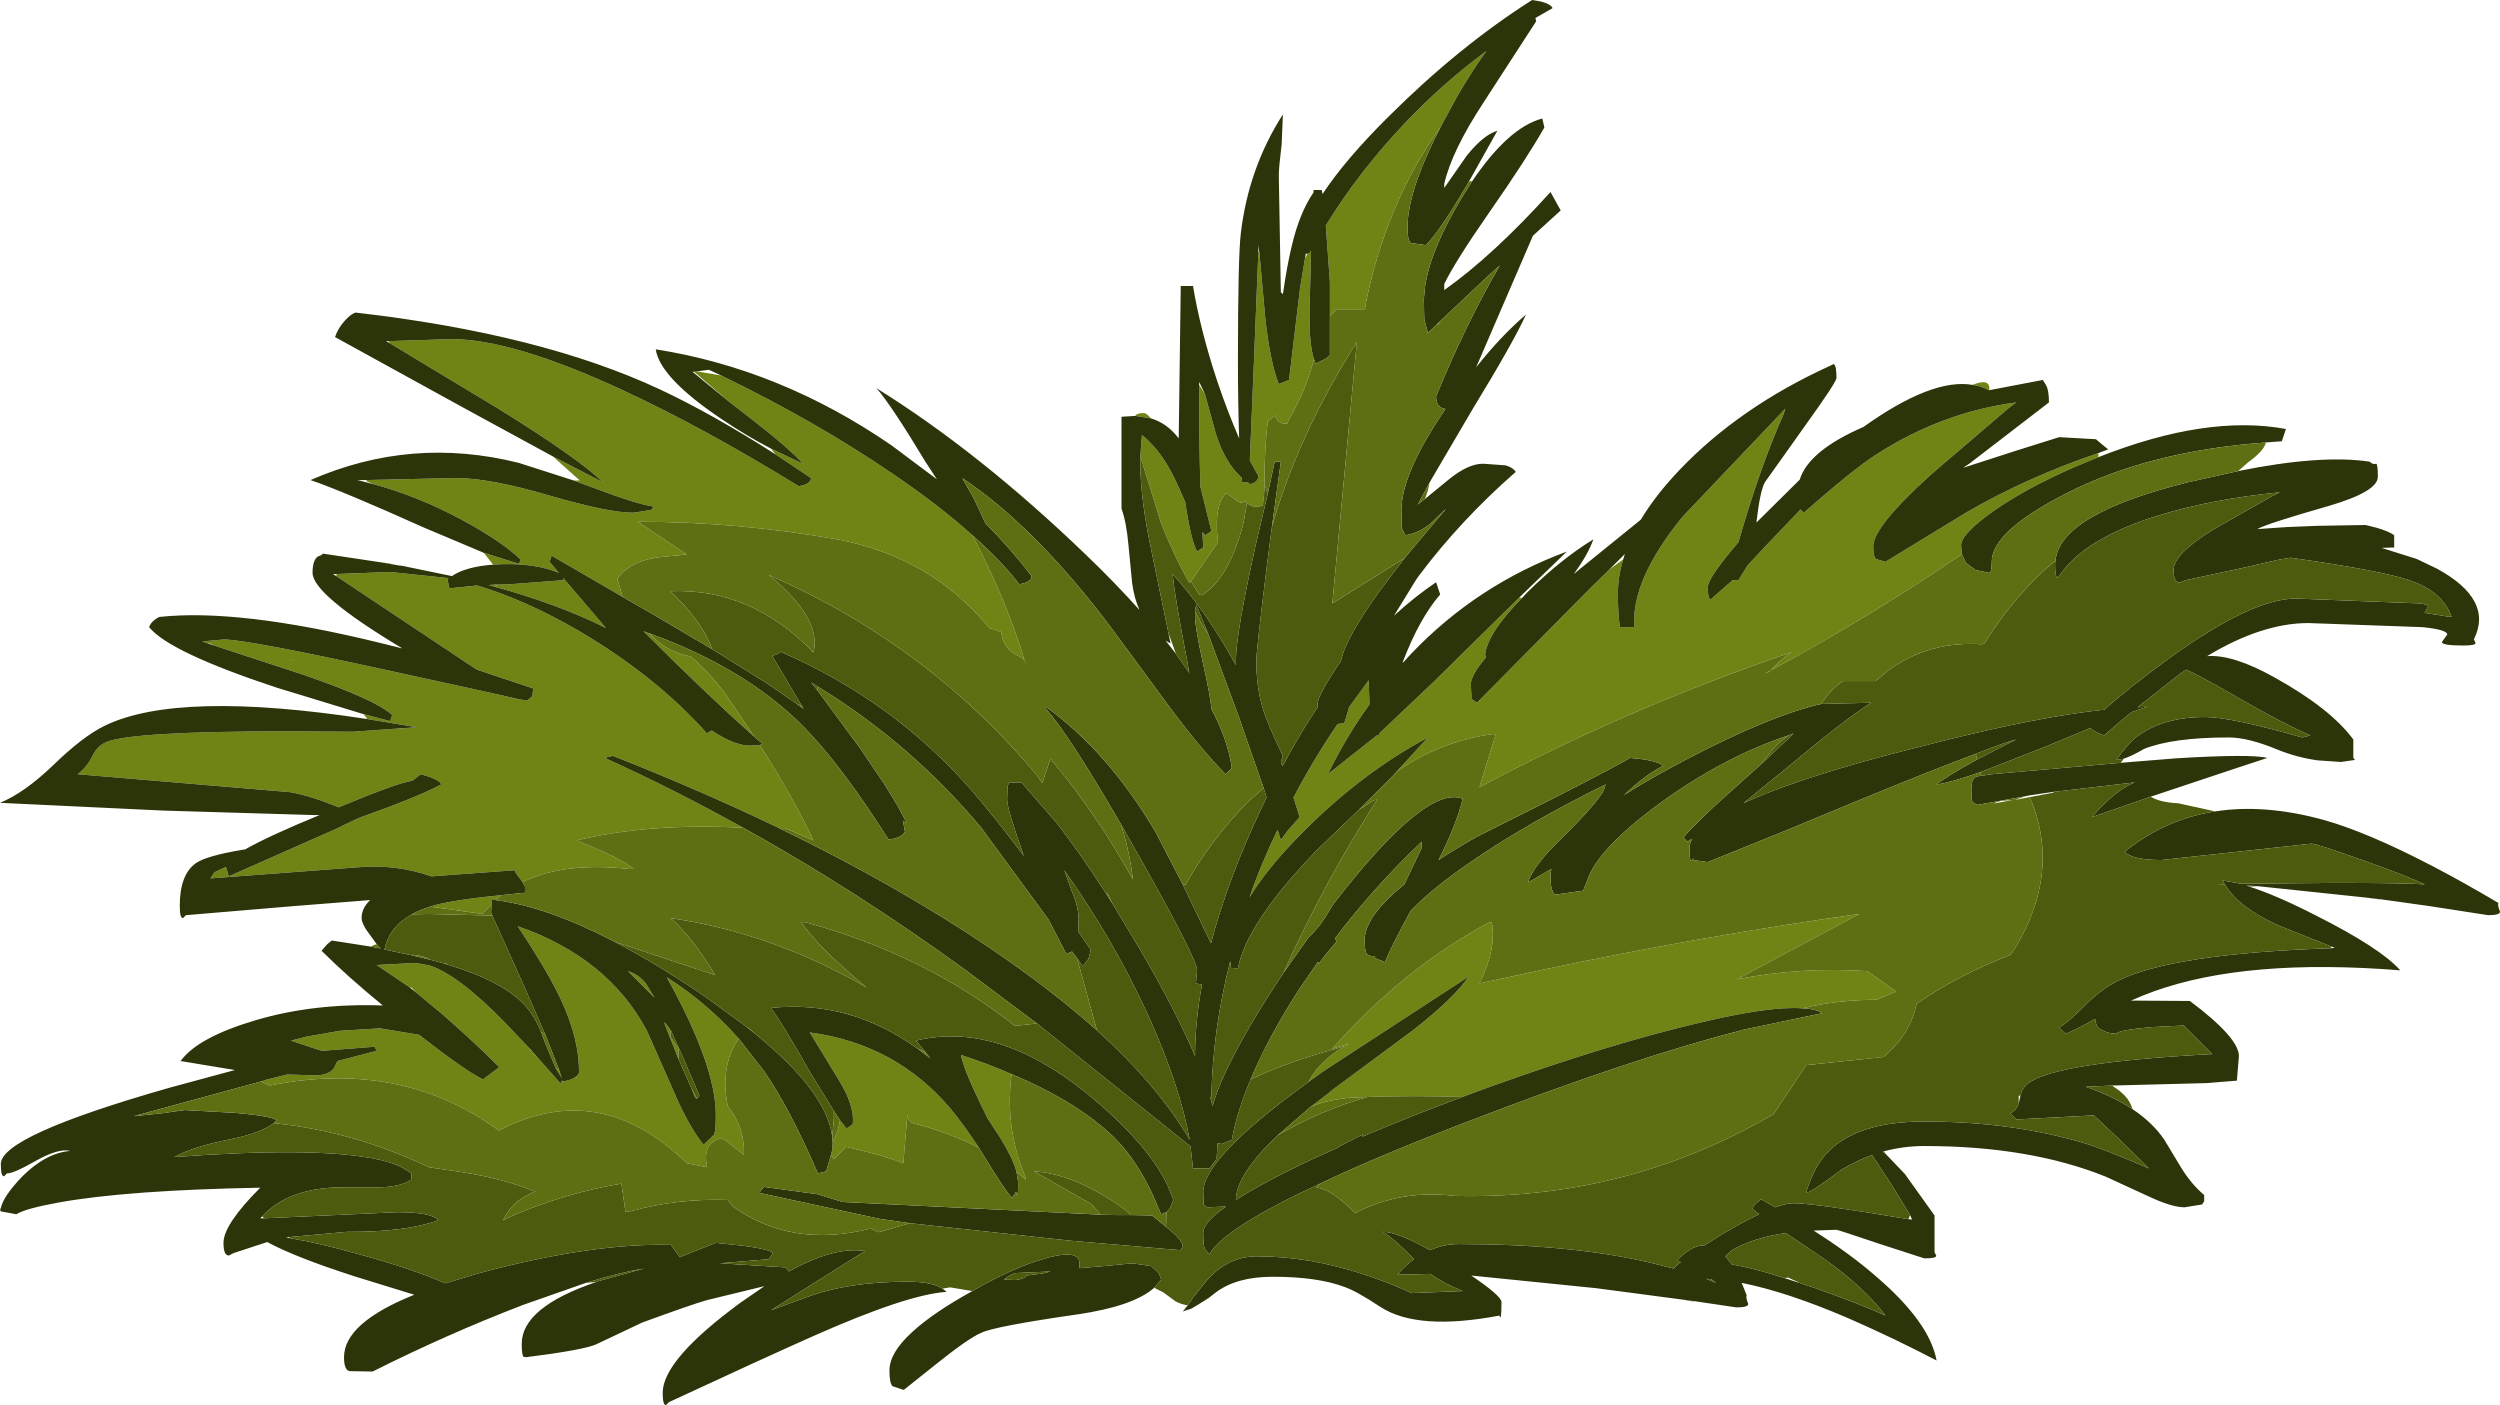 <?xml version="1.0" encoding="UTF-8" standalone="no"?>
<svg xmlns:ffdec="https://www.free-decompiler.com/flash" xmlns:xlink="http://www.w3.org/1999/xlink" ffdec:objectType="frame" height="171.95px" width="305.95px" xmlns="http://www.w3.org/2000/svg">
  <g transform="matrix(1.0, 0.0, 0.0, 1.0, 0.0, 0.0)">
    <use ffdec:characterId="143" height="171.95" transform="matrix(1.0, 0.0, 0.0, 1.0, 0.0, 0.0)" width="305.95" xlink:href="#shape0"/>
  </g>
  <defs>
    <g id="shape0" transform="matrix(1.0, 0.0, 0.0, 1.0, 0.0, 0.0)">
      <path d="M243.45 47.75 L243.4 47.75 Q242.45 47.25 241.4 47.1 243.6 46.2 243.45 47.75 M186.25 73.2 Q182.1 77.4 181.75 80.1 L181.85 80.45 Q180.0 82.65 180.0 83.75 L180.1 85.55 180.75 86.0 194.75 71.85 196.95 69.7 198.65 68.45 Q198.0 70.55 198.0 72.6 198.0 75.25 198.25 76.75 L200.0 76.75 Q199.6 70.95 205.95 63.2 L218.5 50.0 218.25 50.75 Q215.4 57.15 212.75 66.35 209.0 70.75 209.0 71.85 209.0 73.4 209.4 73.35 L209.75 73.0 212.05 71.0 212.75 71.0 213.9 69.15 216.1 66.8 220.35 62.35 220.75 62.75 Q226.65 57.55 229.5 55.7 237.6 50.45 246.75 49.25 L245.75 50.0 236.4 58.0 Q229.25 64.45 229.25 66.85 229.25 68.35 229.7 68.45 L230.75 68.75 240.75 62.65 Q248.1 58.4 256.8 55.45 L256.8 55.95 253.9 57.15 Q248.05 59.7 243.95 62.55 240.0 65.35 240.0 66.75 L240.1 67.85 240.05 67.85 Q228.75 75.55 216.7 82.05 218.25 80.4 219.3 79.8 198.95 86.75 181.05 96.35 L183.05 89.85 182.55 89.85 Q176.1 90.8 171.05 94.35 L170.45 94.95 174.75 90.25 Q166.25 94.8 158.8 102.5 154.95 106.45 152.9 109.85 L153.45 108.3 Q154.75 104.85 156.35 101.55 L156.75 102.8 157.55 101.7 159.05 100.0 158.3 97.6 Q160.7 93.0 163.7 88.6 L164.5 88.5 164.75 87.75 165.1 86.55 167.5 83.25 167.6 86.2 Q164.75 90.15 162.5 94.75 L168.5 90.0 168.75 90.0 168.85 89.7 175.5 83.4 185.95 73.1 186.25 73.2 M44.95 88.0 L44.5 87.4 47.75 88.25 48.0 87.5 Q46.0 85.65 37.35 82.65 L25.75 78.85 26.1 78.85 25.35 78.7 24.75 78.5 27.5 78.25 Q30.8 78.4 46.6 81.85 L59.65 84.7 63.4 85.55 64.5 85.75 65.15 85.2 65.25 84.25 58.35 81.95 41.15 70.5 41.2 70.25 47.75 70.0 54.9 70.75 54.75 70.85 55.0 72.0 58.4 71.65 Q64.35 73.45 70.75 77.15 80.35 82.8 86.5 89.75 L87.1 89.4 Q89.9 91.25 91.75 91.25 L93.0 91.2 Q97.0 97.45 99.55 102.85 L96.05 101.35 95.35 101.35 Q85.8 96.75 75.0 92.5 L74.0 92.75 Q82.5 96.6 90.95 101.3 79.45 100.7 70.55 102.85 76.2 105.1 77.55 106.35 L77.05 106.35 Q69.05 105.45 63.95 107.95 L63.55 107.4 Q63.0 106.75 63.0 106.5 L52.8 107.25 Q48.4 105.7 43.65 106.15 L25.75 107.5 26.25 106.75 Q26.85 106.45 27.65 106.1 L28.0 107.25 41.1 101.45 43.8 100.15 Q51.35 97.45 54.0 96.0 53.85 95.55 52.65 95.1 L51.5 94.75 50.45 95.55 Q48.65 95.8 41.45 98.8 38.05 97.4 35.55 96.95 L9.5 94.75 Q10.65 93.9 11.35 92.45 11.95 91.25 13.05 90.8 16.3 89.5 35.25 89.5 L43.15 89.55 51.0 89.0 44.95 88.0 M46.5 68.8 L47.65 68.95 48.5 69.15 46.5 68.8 M60.35 69.1 L59.2 67.65 63.5 69.0 63.75 68.5 Q61.4 66.25 56.5 63.6 51.1 60.7 45.7 59.25 L44.85 58.9 44.85 58.75 55.75 58.5 Q59.95 58.5 67.25 60.65 74.5 62.75 77.5 62.75 L79.7 62.4 80.0 62.0 Q77.95 61.7 72.9 59.8 L70.2 58.8 70.95 58.8 67.65 55.85 73.75 59.0 Q70.9 56.15 60.8 49.9 L47.7 42.0 47.55 41.75 55.25 41.5 Q62.7 41.5 76.1 47.7 86.05 52.3 97.75 59.5 99.25 59.25 99.25 58.5 L94.9 55.6 94.35 54.9 98.25 56.75 Q96.75 55.0 92.05 51.35 L89.15 49.1 84.95 45.5 85.3 45.45 88.25 45.95 Q99.9 51.6 109.2 57.95 114.95 61.85 119.0 65.5 123.15 73.4 125.4 80.85 L125.45 80.95 125.55 81.35 125.4 80.85 125.0 80.45 Q122.7 79.5 122.55 77.35 L121.05 76.85 Q114.1 68.3 102.7 66.05 90.4 63.85 78.05 63.85 L84.05 67.85 80.6 68.2 Q77.1 68.65 75.55 70.85 L76.2 73.05 67.5 68.0 67.25 68.75 68.4 70.1 Q65.45 68.9 61.25 69.05 L60.35 69.1 M138.95 50.9 L139.0 50.8 Q139.25 50.55 140.0 50.55 140.3 50.55 140.85 51.2 L138.95 50.9 M160.15 132.4 Q161.15 130.3 163.8 128.5 L164.55 128.0 165.15 127.7 163.05 128.35 Q171.6 118.65 182.1 112.95 L182.55 112.85 Q183.2 116.0 181.05 120.35 L188.95 118.65 Q208.05 114.6 227.55 111.85 L212.55 119.85 Q220.4 118.3 228.55 118.85 L232.05 121.35 229.65 122.35 Q224.9 122.35 220.55 123.4 216.65 123.1 208.05 125.15 196.95 127.75 182.35 133.0 L178.95 134.25 Q173.2 134.05 167.35 134.25 L165.05 134.35 Q162.3 134.65 160.4 135.45 L162.5 133.85 163.1 133.35 172.9 126.1 Q178.0 122.1 179.75 119.5 L161.95 131.1 160.15 132.4 M112.25 128.3 L113.25 128.75 113.9 129.55 112.25 128.3 M162.75 38.75 L162.75 34.5 162.25 27.6 Q166.2 21.15 171.85 15.15 176.6 10.15 181.9 6.25 180.25 8.5 178.3 11.85 L176.35 15.45 Q169.6 24.85 167.1 37.35 L167.05 37.85 163.55 37.85 162.75 38.75 M139.55 55.85 L139.75 53.25 Q142.35 55.25 144.3 59.75 L145.05 61.45 Q145.75 66.15 146.5 67.5 L147.25 67.0 147.15 65.1 147.5 65.5 148.25 65.0 146.9 59.55 Q146.75 54.3 146.75 47.1 L147.45 48.2 148.85 53.25 Q149.95 56.65 151.95 58.45 L152.0 59.0 152.65 59.0 153.0 59.25 Q154.0 59.0 154.0 58.25 L152.95 56.35 153.45 44.4 154.0 30.7 154.15 31.2 154.85 39.0 Q155.45 44.35 156.5 47.0 L157.75 46.5 159.1 35.25 159.7 31.65 160.0 31.05 160.25 31.0 160.45 30.65 160.25 38.5 Q160.25 42.3 160.8 43.95 159.8 47.85 157.7 51.4 L157.55 51.85 Q156.3 51.95 156.05 50.8 L156.05 50.85 155.15 51.55 Q154.75 54.7 154.75 59.25 L154.75 59.85 154.55 61.85 Q153.45 62.3 152.6 61.55 L152.35 61.3 Q151.9 61.85 150.95 60.95 L150.05 60.35 Q148.6 61.8 149.0 65.85 L149.05 66.35 145.75 71.15 145.55 71.35 Q143.5 67.7 142.05 63.9 L139.55 55.85 M216.7 82.05 L216.45 82.25 216.05 82.35 216.7 82.05 M79.45 77.5 L80.2 78.2 Q81.85 79.8 84.55 80.35 87.25 82.65 89.3 85.7 L92.3 90.15 Q86.55 85.05 78.75 77.25 L79.45 77.5 M35.9 80.9 L35.95 80.9 34.8 80.6 35.9 80.9 M60.8 71.55 L62.4 71.5 69.0 71.0 68.9 70.7 74.15 76.85 Q68.05 73.8 59.8 71.6 L60.45 71.55 60.8 71.65 60.8 71.55 M61.35 109.55 L60.65 110.15 60.35 110.1 60.25 109.95 60.15 110.65 59.05 111.85 52.65 110.95 53.5 110.7 Q56.15 110.05 61.35 109.55 M70.55 131.75 L70.85 131.35 Q70.95 127.3 68.65 122.35 67.05 118.9 63.35 113.35 74.35 117.15 79.15 126.1 L82.4 133.45 Q84.25 137.8 86.1 140.1 L87.4 138.85 Q87.6 138.35 87.6 136.45 87.6 130.4 81.6 119.6 86.55 122.75 90.4 127.1 88.1 130.4 89.05 135.35 91.15 137.95 91.05 141.35 L88.85 139.6 Q88.55 139.35 88.05 139.35 85.9 140.05 86.55 142.85 L84.05 142.35 Q73.4 131.95 61.05 138.35 49.05 129.6 33.0 132.85 L31.95 132.35 32.55 132.15 35.15 131.5 38.6 131.6 Q40.2 131.6 40.85 130.75 L41.3 129.85 46.1 128.6 45.85 128.1 39.4 128.6 38.9 128.45 35.6 127.35 37.6 126.85 41.6 126.15 46.5 125.85 50.45 126.5 51.3 126.65 Q56.95 131.05 59.1 132.1 L61.1 130.6 Q57.85 127.35 54.05 124.05 L50.85 121.4 50.4 120.9 50.1 120.8 46.1 118.1 50.7 117.85 52.55 118.15 Q56.1 119.3 61.75 125.1 L64.8 128.3 65.05 128.85 65.6 129.2 68.6 132.6 68.8 132.2 68.85 132.35 Q69.85 132.2 70.4 131.85 L70.55 131.85 70.55 131.75 M101.7 141.35 L101.85 140.7 101.9 139.8 Q102.6 138.45 102.8 137.1 L103.6 138.1 104.35 137.6 Q104.65 135.35 102.55 132.0 L99.1 126.35 Q109.6 127.75 116.3 135.65 117.85 137.5 119.8 140.45 116.25 138.65 111.9 137.5 111.0 137.25 111.05 136.35 L110.55 142.35 Q107.8 141.3 103.55 140.35 L102.05 141.85 101.7 141.35 M76.85 118.85 Q78.2 119.25 79.1 120.45 L80.1 122.1 76.85 118.85 M68.45 131.0 L68.75 131.95 68.0 130.7 68.45 131.0 M124.4 143.4 Q123.95 141.75 122.45 139.3 L120.85 136.85 119.95 135.0 Q117.95 130.9 117.6 129.1 120.95 130.2 123.8 131.45 122.95 138.0 125.45 143.9 L125.55 144.35 124.4 143.4 M83.05 129.65 L81.35 125.35 81.35 125.1 82.1 126.1 82.05 126.85 83.05 128.35 83.05 129.65" fill="#6f8414" fill-rule="evenodd" stroke="none"/>
      <path d="M243.45 47.75 L250.0 46.5 250.4 47.15 Q250.75 47.75 250.75 49.25 L246.2 52.75 241.0 56.75 240.25 57.25 246.75 55.15 252.0 53.5 256.5 53.75 257.15 54.3 258.0 55.0 256.8 55.45 Q248.1 58.4 240.75 62.65 L230.75 68.75 229.7 68.45 Q229.25 68.35 229.25 66.85 229.25 64.45 236.4 58.0 L245.75 50.0 246.75 49.25 Q237.6 50.45 229.5 55.7 226.65 57.55 220.75 62.75 L220.35 62.35 216.1 66.8 213.9 69.15 212.75 71.0 212.05 71.0 209.75 73.0 209.4 73.35 Q209.0 73.4 209.0 71.85 209.0 70.75 212.75 66.35 215.4 57.15 218.25 50.75 L218.5 50.0 205.95 63.2 Q199.6 70.95 200.0 76.75 L198.25 76.75 Q198.0 75.25 198.0 72.6 198.0 70.55 198.65 68.45 L198.85 67.8 196.95 69.7 194.75 71.85 180.75 86.0 180.1 85.55 180.0 83.75 Q180.0 82.65 181.85 80.45 L181.75 80.1 Q182.1 77.4 186.25 73.2 L186.9 72.5 Q191.0 68.45 195.0 66.0 194.35 67.85 192.6 70.25 L193.7 69.35 200.8 63.6 Q202.6 60.6 205.55 57.5 212.9 49.8 224.0 44.75 L224.4 44.55 Q224.75 44.7 224.75 46.25 224.75 46.75 221.05 51.9 L216.0 59.0 Q215.4 60.0 214.95 63.95 L220.25 58.7 Q221.35 55.15 228.05 52.25 236.45 46.25 241.4 47.1 242.45 47.25 243.4 47.75 L243.45 47.75 M256.8 55.95 Q270.05 50.7 279.75 52.5 L279.25 54.0 277.3 54.15 Q262.9 55.2 252.75 60.45 243.75 65.05 243.75 68.75 243.75 70.2 243.4 70.1 L241.75 69.75 240.6 68.9 240.1 67.85 240.0 66.75 Q240.0 65.35 243.95 62.55 248.05 59.7 253.9 57.15 L256.8 55.95 M273.9 57.65 Q284.05 55.6 290.0 56.5 290.4 56.9 290.8 56.75 291.0 56.85 291.0 58.35 291.0 60.15 285.05 61.9 277.35 64.1 276.25 64.75 L279.9 64.5 283.6 64.35 289.5 64.25 290.9 64.6 Q292.4 65.05 293.0 65.5 L293.0 67.0 291.45 67.05 295.75 68.4 298.25 69.6 Q305.2 73.4 302.75 78.25 L302.95 78.65 Q303.05 79.0 301.5 79.0 298.75 79.0 298.85 78.55 L299.5 77.65 Q299.45 77.05 296.45 76.75 L282.5 76.25 Q276.8 76.25 270.1 80.3 273.25 80.05 278.35 82.9 285.2 86.7 288.0 90.5 L288.0 92.75 288.2 93.0 286.5 93.25 283.6 93.05 Q281.1 92.7 278.75 91.75 275.15 90.25 272.75 90.25 265.9 90.25 262.4 91.65 260.85 92.55 259.9 92.85 L259.0 93.0 Q260.4 91.0 261.45 90.2 264.65 87.75 269.85 87.75 273.0 87.75 281.75 90.25 L282.75 90.0 Q279.4 88.55 274.0 85.45 269.55 82.85 267.55 81.95 L266.75 82.5 261.6 86.55 262.75 86.5 260.85 87.15 Q259.2 88.5 257.5 90.0 256.35 89.6 255.8 89.1 L250.4 91.35 242.35 94.5 Q238.65 95.8 237.0 96.0 238.3 94.95 241.95 92.95 L245.25 91.25 246.75 90.5 Q245.75 90.7 241.8 92.25 236.65 94.15 226.6 98.3 L218.65 101.6 209.0 105.5 207.2 105.25 207.25 105.0 207.0 105.35 Q206.75 105.4 206.75 103.85 206.75 103.25 207.1 102.65 L206.5 103.0 206.0 102.5 Q207.7 100.5 212.2 96.5 L215.5 93.55 218.75 90.5 219.5 89.75 219.0 89.95 Q210.9 92.65 203.15 98.3 195.5 103.9 194.25 107.75 L193.75 109.0 190.25 109.5 190.0 109.05 Q189.75 108.6 189.75 107.1 L189.85 106.35 187.0 108.0 Q187.6 105.95 191.3 102.4 195.35 98.4 196.25 96.75 L196.5 96.0 Q186.75 100.8 179.75 105.65 175.25 108.75 172.65 111.45 170.2 115.9 169.5 117.75 L168.25 117.25 168.3 117.0 167.75 117.0 167.25 116.8 167.05 116.05 167.0 115.1 Q167.0 112.15 171.85 108.25 L174.0 103.75 174.0 103.0 Q168.15 108.55 163.4 114.8 L163.55 115.25 162.0 117.1 161.4 117.95 161.3 117.7 159.0 121.05 Q155.2 126.95 153.05 132.1 151.4 136.0 150.75 139.5 L149.5 140.0 149.0 139.9 148.9 141.65 148.8 141.95 148.0 143.0 146.0 143.0 145.7 140.3 126.9 125.25 118.15 118.7 Q104.65 108.9 90.95 101.3 82.5 96.6 74.0 92.75 L75.0 92.5 Q85.8 96.75 95.35 101.35 109.6 108.25 120.9 115.85 128.6 121.05 134.25 126.1 141.8 132.95 145.6 139.5 144.4 132.9 140.65 124.55 136.45 115.25 130.25 106.5 L131.2 109.15 Q132.0 111.05 132.0 112.5 L131.95 114.0 133.5 116.25 133.2 117.35 132.5 118.25 131.8 117.25 131.2 116.45 130.5 116.75 128.3 112.5 120.05 101.25 Q111.4 90.95 100.05 84.0 L99.25 83.5 100.05 84.5 105.35 91.7 108.35 96.15 109.75 98.45 111.0 100.75 110.5 100.45 110.75 101.75 Q110.5 102.5 108.75 102.75 103.5 94.5 99.35 90.0 92.15 82.1 79.45 77.5 L78.75 77.25 Q86.55 85.05 92.3 90.15 L93.0 90.75 93.3 91.0 93.0 91.2 91.75 91.25 Q89.9 91.25 87.1 89.4 L86.5 89.75 Q80.35 82.8 70.75 77.15 64.35 73.45 58.4 71.65 L55.0 72.0 54.75 70.85 54.9 70.75 47.75 70.0 41.2 70.25 40.75 70.25 41.15 70.5 58.35 81.95 65.25 84.25 65.15 85.2 64.5 85.75 63.4 85.55 59.65 84.7 46.6 81.85 Q30.8 78.4 27.5 78.25 L24.75 78.5 25.35 78.7 25.75 78.85 37.35 82.65 Q46.0 85.65 48.0 87.5 L47.75 88.25 44.5 87.4 33.85 84.15 Q20.7 79.8 18.25 76.75 18.5 76.0 19.5 75.5 29.25 74.45 46.4 78.65 L49.2 79.35 49.15 79.3 Q38.25 72.75 38.25 70.1 38.25 68.55 38.9 68.1 39.5 67.9 39.5 67.75 L46.5 68.8 48.5 69.15 48.8 69.2 49.25 69.25 55.3 70.5 Q57.0 69.35 60.35 69.1 L61.25 69.05 Q65.45 68.9 68.4 70.1 L67.25 68.75 67.5 68.0 76.2 73.05 79.95 75.2 87.15 79.45 93.9 83.65 97.6 86.2 98.35 86.75 98.1 86.35 94.5 80.25 Q95.5 80.0 95.5 79.75 109.4 85.75 119.1 96.95 121.8 100.1 125.3 104.75 123.25 99.0 123.25 97.85 L123.3 96.25 123.5 95.75 125.0 95.75 129.0 100.35 129.15 100.5 Q132.0 104.15 135.3 109.25 L136.15 110.6 139.55 116.25 Q143.9 123.7 146.25 129.25 146.25 125.05 147.1 120.5 L146.35 120.35 146.5 118.75 Q146.5 117.3 138.9 103.9 L137.2 100.9 Q130.7 89.7 128.0 86.75 L128.0 86.5 Q135.65 92.05 141.4 101.8 L144.65 108.05 148.2 115.45 Q150.25 107.65 154.45 98.75 L155.0 97.6 154.65 96.45 152.5 90.3 151.6 87.7 147.85 77.55 146.5 74.25 146.4 73.95 146.25 74.8 146.25 75.5 Q146.25 76.75 147.25 81.3 148.15 85.3 148.25 86.75 150.3 90.65 150.75 94.0 L150.0 94.75 Q147.1 91.85 143.15 86.55 L136.05 76.9 Q126.7 64.45 117.75 58.5 L119.2 61.05 120.6 64.05 Q123.65 67.1 126.25 70.5 126.25 71.25 124.75 71.5 122.5 68.6 119.0 65.5 114.95 61.85 109.2 57.95 99.9 51.6 88.25 45.95 L86.75 45.25 85.3 45.45 84.95 45.5 84.75 45.5 89.15 49.1 92.05 51.35 Q96.75 55.0 98.25 56.75 L94.35 54.9 Q91.45 53.4 88.25 51.25 80.75 46.2 80.25 42.75 95.5 45.15 109.1 54.5 L114.65 58.65 113.25 56.5 Q109.0 49.45 107.25 47.5 119.8 55.3 132.8 67.8 136.5 71.35 139.45 74.65 138.8 73.2 138.55 71.35 L138.1 66.7 Q137.85 63.9 137.25 62.25 L137.25 51.0 138.95 50.9 140.85 51.2 Q142.85 51.8 144.25 53.65 L144.5 35.0 146.0 35.0 Q146.9 40.4 148.95 46.6 150.25 50.45 151.65 53.65 151.5 49.7 151.5 44.0 151.5 31.55 151.85 28.55 152.8 20.55 157.0 14.0 L156.85 17.65 Q156.5 20.5 156.5 21.5 L156.75 35.75 157.0 36.0 Q157.5 32.55 158.05 30.25 159.0 26.1 160.75 23.55 L160.75 23.5 160.75 23.25 161.75 23.25 161.85 23.7 161.85 23.75 Q164.65 19.5 170.0 14.2 178.6 5.65 187.5 0.0 L188.65 0.2 Q189.85 0.55 190.0 1.0 L187.9 2.2 188.0 2.6 181.55 12.55 Q177.65 18.5 176.75 22.5 L176.75 23.0 179.5 19.05 Q181.55 16.5 183.25 16.0 L179.75 22.25 Q176.25 28.25 174.5 30.0 L172.7 29.75 Q172.25 29.5 172.25 27.85 172.25 23.35 176.35 15.45 L178.3 11.85 Q180.25 8.5 181.9 6.25 176.6 10.15 171.85 15.15 166.2 21.15 162.25 27.6 L162.75 34.5 162.75 38.75 162.75 43.5 162.25 43.9 161.0 44.5 160.8 43.95 Q160.25 42.3 160.25 38.5 L160.45 30.65 160.25 31.0 160.0 31.05 159.8 31.05 159.7 31.65 159.1 35.25 157.75 46.5 156.5 47.0 Q155.45 44.35 154.85 39.0 L154.15 31.2 154.0 30.0 154.0 30.7 153.45 44.4 152.95 56.35 154.0 58.25 Q154.0 59.0 153.0 59.25 L152.65 59.0 152.0 59.0 151.95 58.45 Q149.95 56.65 148.85 53.25 L147.45 48.2 147.0 47.25 146.75 46.75 146.75 47.1 Q146.75 54.3 146.9 59.55 L148.25 65.0 147.5 65.5 147.15 65.1 147.25 67.0 146.5 67.5 Q145.75 66.15 145.05 61.45 L144.3 59.75 Q142.35 55.25 139.75 53.25 L139.55 55.85 139.55 55.9 Q139.45 59.9 140.6 65.9 L143.0 77.5 143.25 78.75 142.65 78.4 143.9 80.0 145.55 82.35 145.25 80.7 Q143.8 73.2 143.5 70.25 147.7 74.9 151.25 81.4 L151.25 80.85 Q151.25 77.6 153.65 66.8 L155.15 60.4 156.0 56.5 156.75 56.5 155.65 64.5 155.05 69.15 Q153.75 79.6 153.75 80.85 153.75 84.05 154.5 86.55 155.1 88.6 157.0 92.5 L156.75 93.25 156.95 93.8 Q159.0 89.9 161.25 86.55 L161.25 86.1 Q161.25 85.1 164.1 80.9 164.7 78.0 169.05 72.05 L171.9 68.3 176.6 62.7 177.0 62.25 176.55 62.65 175.15 64.0 Q173.7 65.25 172.0 65.5 L171.55 64.65 171.5 62.5 Q171.5 57.95 176.9 50.05 175.75 49.9 175.75 48.5 179.6 39.2 183.55 32.5 L182.4 33.5 176.4 39.15 175.9 39.65 174.75 40.75 174.3 39.05 174.25 36.6 174.45 34.6 174.5 34.5 Q175.25 30.25 178.95 24.1 L180.15 22.2 Q184.6 15.6 188.75 14.5 L189.0 15.6 Q186.85 19.4 182.15 26.15 178.05 32.05 176.75 34.75 L176.75 35.5 Q182.75 31.25 189.75 23.5 L191.0 25.75 187.6 28.85 180.65 44.95 Q183.7 41.1 186.75 38.5 185.15 42.0 180.2 50.1 L174.95 59.05 173.5 61.75 174.4 61.05 177.4 58.6 Q179.7 56.75 181.5 56.75 L184.25 56.95 Q185.15 57.2 185.5 57.75 178.8 63.6 173.65 70.45 L173.3 70.95 170.6 75.35 Q173.1 73.05 175.75 71.25 L176.25 72.75 Q173.7 75.7 171.7 80.95 L171.65 81.15 172.75 79.95 Q180.8 71.55 191.75 67.5 L185.95 73.1 175.5 83.4 168.85 89.7 168.75 90.0 168.5 90.0 162.5 94.75 Q164.75 90.15 167.6 86.2 L167.5 83.25 165.1 86.55 164.75 87.75 164.5 88.5 163.7 88.6 Q160.7 93.0 158.3 97.6 L159.05 100.0 157.55 101.7 156.75 102.8 156.35 101.55 Q154.75 104.85 153.45 108.3 L152.9 109.85 Q154.95 106.45 158.8 102.5 166.25 94.8 174.75 90.25 L170.45 94.95 166.3 99.1 161.15 104.05 Q152.55 112.95 151.5 118.5 L150.65 118.45 150.55 117.65 Q148.4 126.0 148.25 134.25 L148.1 134.3 148.4 135.35 Q149.2 132.4 151.85 127.55 154.15 123.4 157.05 119.1 L160.15 114.7 Q161.6 113.4 162.85 111.15 L163.1 110.75 Q174.5 95.95 179.0 97.75 178.35 100.65 176.05 105.25 178.1 103.9 180.65 102.45 196.0 94.8 199.5 92.75 L201.3 92.95 Q203.2 93.3 203.5 93.75 201.3 94.85 198.75 97.3 202.05 95.2 206.55 92.85 216.8 87.5 222.9 86.15 L229.0 86.0 Q225.8 88.0 218.45 94.15 L213.35 98.3 Q219.4 95.5 231.0 92.4 L237.65 90.7 Q249.85 87.65 257.55 86.85 260.6 84.1 265.55 80.5 275.6 73.25 281.0 73.25 L296.2 73.85 Q297.15 74.0 297.15 74.25 L296.7 75.0 299.85 75.5 300.0 75.5 300.0 75.45 Q299.1 72.85 296.0 71.45 L294.85 71.0 Q291.25 69.8 280.3 68.25 L278.85 68.5 274.7 69.45 267.5 71.0 266.75 71.3 Q266.0 71.3 266.0 69.75 266.0 67.85 270.7 64.9 L278.0 60.75 279.0 60.25 Q270.85 61.05 264.25 63.05 255.0 65.9 252.0 70.5 L251.75 70.7 Q251.5 70.55 251.5 69.0 L251.55 68.6 Q252.1 62.9 267.85 59.0 L273.9 57.65 M259.55 93.35 L266.35 92.8 Q275.4 92.25 277.5 92.75 L273.7 94.0 263.2 97.5 256.0 100.0 Q258.85 96.7 261.25 95.75 L251.85 96.85 251.35 96.9 248.3 97.35 247.85 97.45 242.0 98.5 241.45 98.2 Q241.25 98.1 241.25 96.6 241.25 95.1 242.05 95.0 L242.45 94.95 243.75 94.75 259.55 93.35 M271.1 99.3 Q277.15 98.35 284.4 100.35 289.75 101.85 297.7 106.0 301.45 107.95 305.75 110.5 305.65 110.9 305.95 111.55 306.0 112.0 304.5 112.0 L297.4 110.9 292.05 110.15 291.3 110.05 289.6 109.85 276.3 108.45 274.9 108.35 275.25 108.5 Q278.45 109.5 283.35 112.0 291.3 116.0 293.75 118.75 275.0 117.25 263.65 121.3 262.25 121.8 260.8 122.45 L268.0 122.5 Q274.0 127.0 274.0 129.25 L273.75 132.25 270.05 132.55 258.45 132.85 255.25 133.0 Q258.6 134.15 261.0 135.75 263.45 137.4 264.85 139.45 L266.9 142.85 Q268.15 144.9 269.75 146.25 L269.75 147.0 269.5 147.4 267.35 147.75 Q265.9 147.75 263.35 146.6 L257.7 144.0 Q248.4 140.25 235.5 140.25 232.95 140.25 230.55 140.9 L230.4 140.95 230.8 141.25 233.1 143.65 236.75 148.75 236.75 153.25 236.95 153.65 Q237.05 154.0 235.5 154.0 L230.1 152.25 Q224.9 150.5 224.75 150.5 L221.95 150.6 Q226.45 153.45 229.7 156.3 236.15 161.85 237.0 166.5 231.95 163.85 226.25 161.35 218.7 158.1 213.15 157.0 L213.75 158.5 Q213.65 158.9 213.95 159.55 214.0 160.0 212.5 160.0 L207.45 159.25 205.95 159.05 195.35 157.65 180.05 156.1 Q183.75 158.6 183.75 159.35 183.75 161.85 183.5 161.0 173.5 162.9 168.95 159.95 166.0 158.0 164.55 157.5 161.25 156.25 155.75 156.25 151.3 156.25 148.75 158.2 L148.1 158.7 148.05 158.75 146.65 159.65 145.8 160.15 144.75 160.5 145.35 159.75 146.15 158.6 147.7 156.7 Q150.25 153.75 153.85 153.75 160.25 153.75 167.05 156.0 170.45 157.15 172.75 158.25 L179.0 158.0 Q176.65 157.05 175.05 155.9 L171.0 156.0 Q172.1 154.75 173.05 154.1 170.8 151.75 169.25 150.75 171.05 150.75 175.0 153.0 176.65 152.25 178.5 152.25 192.15 152.25 201.85 154.5 L204.85 155.25 Q205.05 154.9 205.7 154.45 L205.25 154.25 Q206.95 152.4 208.6 152.4 L210.75 151.05 Q213.35 149.5 215.3 148.6 L214.5 148.0 Q214.5 147.55 215.0 147.2 L215.5 146.75 217.25 147.75 Q218.65 147.25 219.5 147.25 221.95 147.25 233.55 149.2 L234.0 149.25 233.75 148.7 231.5 145.0 229.1 141.35 Q227.2 142.05 225.35 143.15 221.55 146.0 221.0 146.0 222.1 142.45 223.95 140.75 227.6 137.25 235.5 137.25 246.25 137.25 255.25 139.95 257.55 140.65 263.0 143.0 L259.7 139.75 256.25 136.5 246.75 137.0 246.0 136.25 Q246.75 135.9 247.05 135.05 L247.15 134.6 247.25 134.15 Q247.45 133.15 248.25 132.55 251.7 130.0 270.75 129.0 L267.25 125.5 263.3 125.7 Q259.3 126.05 259.0 126.5 257.75 126.5 256.75 125.75 256.5 125.4 256.4 124.7 253.65 126.25 252.75 126.5 L252.0 125.75 Q253.2 125.05 255.2 123.0 257.1 121.1 259.15 120.05 265.85 116.7 285.2 116.05 L285.75 116.0 285.35 115.85 278.95 113.3 Q273.9 111.05 272.3 108.25 L271.3 108.25 272.25 108.2 272.0 107.75 274.25 108.15 285.75 108.05 Q294.9 108.05 296.75 108.25 294.65 107.2 288.95 105.2 283.5 103.25 282.85 103.25 L273.7 104.25 264.5 105.25 Q261.0 105.25 260.0 104.25 264.95 100.25 271.1 99.3 M141.25 157.6 Q138.7 159.85 131.9 160.85 121.8 162.3 120.1 163.1 118.55 163.75 114.55 166.95 L110.6 170.1 109.25 169.65 Q108.85 169.35 108.85 167.7 108.85 165.55 111.65 163.0 114.2 160.65 119.0 158.0 L120.5 157.15 Q123.95 155.3 126.65 154.4 L128.45 153.85 Q132.1 152.95 132.1 154.6 L132.1 155.2 135.55 154.9 138.6 154.6 140.9 154.95 141.85 155.85 142.1 156.6 141.25 157.6 M115.35 157.7 L115.85 158.1 Q111.05 158.4 99.55 163.5 93.25 166.3 81.85 171.6 L81.5 171.95 Q81.1 172.0 81.1 170.45 81.1 166.4 90.65 159.4 L93.55 157.4 86.55 159.1 Q84.75 159.6 78.6 161.85 L73.0 164.5 Q71.5 165.2 64.35 166.1 L64.1 166.05 Q63.85 165.95 63.85 164.45 63.85 160.0 72.95 156.9 L73.0 156.85 78.8 155.25 Q75.85 155.7 71.7 157.0 L64.0 159.7 Q54.65 163.3 45.6 167.85 L42.8 167.8 Q42.1 167.7 42.1 166.1 42.1 161.9 50.7 158.45 L43.4 156.2 Q36.1 153.85 32.7 152.0 L28.6 153.35 28.0 153.65 Q27.35 153.65 27.35 152.1 27.35 149.85 31.85 145.35 15.6 145.65 7.25 147.15 3.1 147.9 2.0 148.6 L0.1 148.25 Q-0.05 148.05 0.1 147.85 0.4 146.4 2.7 144.0 5.6 141.1 8.6 140.85 7.2 140.5 4.5 142.0 1.6 143.65 0.85 143.6 L0.5 143.95 Q0.1 144.0 0.1 142.45 0.1 139.0 20.8 133.1 L28.75 130.95 22.1 129.85 Q24.2 126.95 31.3 124.85 38.4 122.75 46.85 123.05 42.4 119.4 39.35 116.35 L40.05 115.55 40.6 115.1 45.4 115.85 46.45 116.05 46.6 116.1 46.45 115.95 46.1 115.55 44.8 113.75 Q44.25 112.85 44.25 112.35 44.25 111.15 45.3 110.15 L35.8 110.9 22.75 112.0 22.4 112.35 Q22.0 112.4 22.0 110.85 22.0 107.05 23.95 105.65 25.2 104.75 29.65 104.0 L30.0 103.95 Q32.9 102.3 39.1 99.75 L38.5 99.75 20.0 99.2 0.0 98.25 Q2.95 97.05 6.45 93.7 10.15 90.1 12.85 88.8 21.85 84.45 44.95 88.0 L51.0 89.0 43.15 89.55 35.25 89.5 Q16.3 89.5 13.05 90.8 11.95 91.25 11.35 92.45 10.65 93.9 9.5 94.75 L35.55 96.95 Q38.05 97.4 41.45 98.8 48.65 95.8 50.45 95.55 L51.5 94.75 52.65 95.1 Q53.85 95.55 54.0 96.0 51.35 97.45 43.8 100.15 L41.1 101.45 28.0 107.25 27.65 106.1 Q26.85 106.45 26.25 106.75 L25.75 107.5 43.65 106.15 Q48.4 105.7 52.8 107.25 L63.0 106.5 Q63.0 106.75 63.55 107.4 L63.95 107.95 64.25 108.5 64.25 109.25 61.35 109.55 Q56.15 110.05 53.5 110.7 L52.65 110.95 Q51.35 111.35 50.4 111.9 47.65 113.4 47.05 116.2 L50.35 116.9 52.65 117.45 54.3 117.9 54.8 118.05 Q61.55 120.1 64.2 123.0 65.35 124.2 66.2 126.25 L66.7 127.6 68.0 130.7 68.75 131.95 68.45 131.0 66.75 126.65 64.1 120.6 60.25 112.05 60.1 111.7 60.15 110.65 60.25 109.95 60.35 110.1 60.65 110.15 Q66.95 110.95 75.2 115.25 80.3 117.9 86.2 121.9 L91.35 125.65 92.45 126.55 Q101.15 133.6 101.85 139.1 L101.9 139.8 101.85 140.7 101.7 141.35 101.1 143.35 100.1 143.6 Q96.6 135.55 93.55 131.15 L90.4 127.1 Q86.55 122.75 81.6 119.6 87.6 130.4 87.6 136.45 87.6 138.35 87.4 138.85 L86.1 140.1 Q84.25 137.8 82.4 133.45 L79.15 126.1 Q74.35 117.15 63.35 113.35 67.05 118.9 68.65 122.35 70.95 127.3 70.85 131.35 L70.55 131.75 70.5 131.75 70.4 131.85 Q69.85 132.2 68.85 132.35 L68.8 132.2 68.6 132.6 65.6 129.2 64.8 128.3 61.75 125.1 Q56.1 119.3 52.55 118.15 L50.85 117.85 50.7 117.85 46.1 118.1 50.1 120.8 50.85 121.4 54.05 124.05 Q57.85 127.35 61.1 130.6 L59.1 132.1 Q56.95 131.05 51.3 126.65 L50.45 126.5 46.5 125.85 41.6 126.15 37.6 126.85 35.6 127.35 38.9 128.45 39.4 128.6 45.85 128.1 46.1 128.6 41.3 129.85 40.85 130.75 Q40.2 131.6 38.6 131.6 L35.15 131.5 32.55 132.15 31.95 132.35 16.35 136.6 19.75 136.25 22.6 135.85 28.9 136.2 Q33.35 136.6 33.85 137.1 L33.5 137.45 Q31.95 138.65 28.3 139.4 23.5 140.35 21.35 141.6 38.05 140.35 45.55 141.75 47.95 142.2 49.25 142.9 L50.35 143.6 50.35 144.35 Q49.15 145.2 46.6 145.3 L41.7 145.3 Q35.25 145.4 32.1 148.85 L31.85 149.1 32.3 149.1 48.6 148.35 Q52.95 148.35 53.6 149.35 49.6 150.8 42.45 150.75 L35.35 151.4 35.0 151.45 35.6 151.55 Q38.75 152.05 43.95 153.5 50.35 155.25 54.5 157.05 L58.5 155.85 Q72.4 152.1 82.1 152.35 L83.2 153.85 87.6 152.1 90.9 152.45 Q94.3 152.9 94.6 153.35 L94.1 154.1 88.1 154.6 96.1 155.1 96.55 155.6 Q102.15 152.5 105.85 153.1 L100.2 156.65 94.35 160.35 98.6 158.8 Q103.7 156.85 111.1 156.85 114.0 156.85 115.35 157.7 M59.2 67.65 L51.85 64.55 Q41.95 60.1 38.0 58.75 50.35 53.35 63.5 56.65 L70.2 58.8 72.9 59.8 Q77.95 61.7 80.0 62.0 L79.7 62.4 77.5 62.75 Q74.5 62.75 67.25 60.65 59.95 58.5 55.75 58.5 L44.85 58.75 43.75 58.75 45.7 59.25 Q51.1 60.7 56.5 63.6 61.4 66.25 63.75 68.5 L63.5 69.0 59.2 67.65 M67.65 55.85 L57.0 50.05 41.0 41.25 Q41.35 40.2 42.15 39.3 42.9 38.45 43.5 38.25 66.2 40.85 80.75 47.65 87.15 50.65 94.9 55.6 L99.25 58.5 Q99.25 59.25 97.75 59.5 86.05 52.3 76.1 47.7 62.7 41.5 55.25 41.5 L47.55 41.75 47.25 41.75 47.7 42.0 60.8 49.9 Q70.9 56.15 73.75 59.0 L67.65 55.85 M161.55 144.85 Q149.8 150.3 148.0 153.5 L147.45 152.85 Q147.25 152.45 147.25 150.85 147.25 149.6 150.05 147.65 L147.75 147.75 147.3 147.45 147.25 145.85 Q147.25 144.0 149.9 141.05 153.1 137.5 160.15 132.4 L161.95 131.1 179.75 119.5 Q178.0 122.1 172.9 126.1 L163.1 133.35 162.5 133.85 160.4 135.45 156.35 138.95 Q151.25 143.8 151.25 146.85 153.8 145.2 158.05 143.1 160.75 141.75 163.75 140.45 L163.8 140.35 166.75 138.85 166.75 139.1 Q172.35 136.7 178.95 134.25 L182.35 133.0 Q196.95 127.75 208.05 125.15 216.65 123.1 220.55 123.4 222.2 123.45 223.0 124.0 L212.95 126.1 212.9 126.15 Q200.0 129.45 180.3 137.0 168.9 141.35 161.55 144.85 M102.05 135.95 L99.15 131.25 Q95.95 125.55 94.35 123.35 103.95 122.35 112.25 128.3 L113.9 129.55 113.25 128.75 112.1 127.35 Q121.95 124.95 132.8 133.65 140.35 139.75 142.9 145.1 L143.6 146.85 143.15 147.9 142.75 148.35 142.1 148.6 141.05 146.15 Q139.05 141.9 136.4 139.25 131.95 134.9 123.8 131.45 120.95 130.2 117.6 129.1 117.95 130.9 119.95 135.0 L120.85 136.85 122.45 139.3 Q123.95 141.75 124.4 143.4 L124.6 144.7 Q124.6 147.2 124.35 145.85 L123.85 146.6 Q122.95 145.6 120.65 141.85 L119.8 140.45 Q117.85 137.5 116.3 135.65 109.6 127.75 99.1 126.35 L102.55 132.0 Q104.65 135.35 104.35 137.6 L103.6 138.1 102.8 137.1 102.05 135.95 M142.7 150.15 L143.1 150.45 Q144.65 151.75 144.75 152.5 L144.5 153.0 131.15 151.85 111.4 149.7 107.6 149.15 93.0 146.0 Q93.0 145.7 93.25 145.55 L93.5 145.25 100.05 146.15 103.15 147.1 134.7 148.65 136.6 148.7 138.4 148.7 141.0 148.75 142.7 150.15 M220.05 156.95 L221.75 157.5 Q227.7 159.6 230.75 161.0 228.15 157.55 223.3 154.1 L218.55 150.9 Q214.5 151.5 211.95 153.0 L211.15 153.75 211.95 154.75 Q214.5 155.15 218.35 156.4 L220.05 156.95 M208.8 156.5 L210.0 157.0 209.45 156.55 208.8 156.5 M60.45 71.55 L59.8 71.6 Q68.05 73.8 74.15 76.85 L68.9 70.7 69.0 71.0 62.4 71.5 60.8 71.55 60.45 71.55 M76.85 118.85 L80.1 122.1 79.1 120.45 Q78.2 119.25 76.85 118.85 M82.1 126.1 L81.35 125.1 81.35 125.35 83.05 129.65 83.15 129.85 84.6 133.15 85.1 134.35 85.3 134.45 85.6 134.1 83.55 129.3 82.1 126.1 M124.15 155.85 Q123.55 156.0 123.0 156.5 L122.85 156.6 124.3 156.65 Q125.6 156.45 125.6 156.1 L127.6 155.85 128.6 155.6 124.25 155.8 124.15 155.85" fill="#2c3509" fill-rule="evenodd" stroke="none"/>
      <path d="M259.9 92.85 L259.55 93.35 243.75 94.75 242.45 94.95 242.35 94.5 250.4 91.35 255.8 89.1 Q256.35 89.6 257.5 90.0 259.2 88.5 260.85 87.15 L262.75 86.5 261.6 86.55 266.75 82.5 267.55 81.95 Q269.55 82.85 274.0 85.45 279.4 88.55 282.75 90.0 L281.75 90.25 Q273.0 87.75 269.85 87.75 264.65 87.75 261.45 90.2 260.4 91.0 259.0 93.0 L259.9 92.85 M263.2 97.5 Q264.35 98.2 266.55 98.3 L271.1 99.3 Q264.95 100.25 260.0 104.25 261.0 105.25 264.5 105.25 L273.7 104.25 282.85 103.25 Q283.5 103.25 288.95 105.2 294.65 107.2 296.75 108.25 294.9 108.05 285.75 108.05 L274.25 108.15 272.0 107.75 272.25 108.2 271.3 108.25 272.3 108.25 Q273.9 111.05 278.95 113.3 L285.35 115.85 285.2 116.05 Q265.85 116.7 259.15 120.05 257.1 121.1 255.2 123.0 253.2 125.05 252.0 125.75 L252.75 126.5 Q253.65 126.25 256.4 124.7 256.5 125.4 256.75 125.75 257.75 126.5 259.0 126.5 259.3 126.05 263.3 125.7 L267.25 125.5 270.75 129.0 Q251.7 130.0 248.25 132.55 247.45 133.15 247.25 134.15 L247.05 134.05 247.05 135.05 Q246.75 135.9 246.0 136.25 L246.75 137.0 256.25 136.5 259.7 139.75 263.0 143.0 Q257.55 140.65 255.25 139.95 246.25 137.25 235.5 137.25 227.6 137.25 223.95 140.75 222.1 142.45 221.0 146.0 221.55 146.0 225.35 143.15 227.2 142.05 229.1 141.35 L231.5 145.0 233.75 148.7 233.55 149.2 Q221.95 147.25 219.5 147.25 218.65 147.25 217.25 147.75 L215.5 146.75 215.0 147.2 Q214.5 147.55 214.5 148.0 L215.3 148.6 Q213.35 149.5 210.75 151.05 L208.6 152.4 Q206.95 152.4 205.25 154.25 L205.7 154.45 Q205.05 154.9 204.85 155.25 L201.85 154.5 Q192.15 152.25 178.5 152.25 176.65 152.25 175.0 153.0 171.05 150.75 169.25 150.75 170.8 151.75 173.05 154.1 172.1 154.75 171.0 156.0 L175.05 155.9 Q176.65 157.05 179.0 158.0 L172.75 158.25 Q170.45 157.15 167.05 156.0 160.25 153.75 153.85 153.75 150.25 153.75 147.7 156.7 L146.15 158.6 145.35 159.75 Q144.45 159.6 143.85 159.25 L142.35 158.15 141.25 157.6 142.1 156.6 141.85 155.85 140.9 154.95 138.6 154.6 135.55 154.9 132.1 155.2 132.1 154.6 Q132.1 152.95 128.45 153.85 L126.65 154.4 Q123.95 155.3 120.5 157.15 L119.0 158.0 116.3 157.55 116.25 157.55 115.35 157.7 Q114.0 156.85 111.1 156.85 103.7 156.85 98.6 158.8 L94.35 160.35 100.2 156.65 105.85 153.1 Q102.15 152.5 96.55 155.6 L96.1 155.1 88.1 154.6 94.1 154.1 94.6 153.35 Q94.3 152.9 90.9 152.45 L87.6 152.1 83.2 153.85 82.1 152.35 Q72.4 152.1 58.5 155.85 L54.5 157.05 Q50.35 155.25 43.95 153.5 38.75 152.05 35.6 151.55 L35.35 151.4 42.45 150.75 Q49.6 150.8 53.6 149.35 52.95 148.35 48.6 148.35 L32.3 149.1 32.1 148.85 Q35.25 145.4 41.7 145.3 L46.6 145.3 Q49.15 145.2 50.35 144.35 L50.35 143.6 49.25 142.9 Q47.95 142.2 45.55 141.75 38.05 140.35 21.35 141.6 23.5 140.35 28.3 139.4 31.95 138.65 33.5 137.45 43.3 138.45 52.5 142.85 L56.55 143.45 Q61.7 144.25 65.55 145.85 65.3 145.85 65.1 146.0 62.65 147.0 61.55 149.35 L62.55 148.85 Q69.15 146.0 76.05 144.85 L76.55 148.35 77.5 148.15 Q83.05 146.65 89.05 146.85 L89.7 147.65 Q96.9 152.8 106.55 150.35 L107.55 150.8 111.15 149.75 111.4 149.7 131.15 151.85 144.5 153.0 144.75 152.5 Q144.65 151.75 143.1 150.45 L142.7 150.15 142.75 148.35 143.15 147.9 143.6 146.85 142.9 145.1 Q140.35 139.75 132.8 133.65 121.95 124.95 112.1 127.35 L113.25 128.75 112.25 128.3 Q103.95 122.35 94.35 123.35 95.95 125.55 99.15 131.25 L102.05 135.95 102.05 136.85 101.85 139.1 Q101.15 133.6 92.45 126.55 L91.85 126.0 91.35 125.65 86.2 121.9 Q80.3 117.9 75.2 115.25 L77.5 116.0 87.55 119.35 Q84.7 114.65 82.05 112.35 94.6 114.2 106.05 120.85 100.05 115.85 98.05 112.85 L98.55 112.85 Q113.3 116.9 124.2 125.55 L126.9 125.25 145.7 140.3 146.0 143.0 148.0 143.0 148.8 141.95 148.9 141.65 149.0 139.9 149.5 140.0 150.75 139.5 Q151.4 136.0 153.05 132.1 157.55 129.95 163.65 128.3 L164.55 128.0 163.8 128.5 Q161.15 130.3 160.15 132.4 153.1 137.5 149.9 141.05 147.25 144.0 147.25 145.85 L147.3 147.45 147.75 147.75 150.05 147.65 Q147.25 149.6 147.25 150.85 147.25 152.45 147.45 152.85 L148.0 153.5 Q149.8 150.3 161.55 144.85 L161.05 145.35 Q162.75 145.35 165.85 148.45 171.5 145.55 177.95 146.35 198.9 146.9 217.05 136.35 L221.05 130.35 230.55 129.35 231.05 128.85 Q233.8 126.4 234.55 122.85 239.6 119.35 246.05 116.85 L246.45 116.3 Q252.35 106.7 248.4 97.55 L251.3 97.0 251.35 96.9 251.85 96.85 261.25 95.75 Q258.85 96.7 256.0 100.0 L263.2 97.5 M291.3 110.05 L291.05 110.05 289.6 109.85 291.3 110.05 M276.3 108.45 L275.25 108.5 274.9 108.35 276.3 108.45 M258.45 132.85 Q260.5 134.1 260.9 135.55 L261.0 135.75 Q258.6 134.15 255.25 133.0 L258.45 132.85 M230.55 140.9 L230.8 141.25 230.4 140.95 230.55 140.9 M207.45 159.25 L207.0 159.25 205.95 159.05 207.45 159.25 M148.05 158.75 L147.95 158.85 146.65 159.65 148.05 158.75 M72.95 156.9 L71.7 157.0 Q75.85 155.7 78.8 155.25 L73.0 156.85 72.95 156.9 M251.55 68.6 L251.5 69.0 Q251.5 70.55 251.75 70.7 L252.0 70.5 Q255.0 65.9 264.25 63.05 270.85 61.05 279.0 60.25 L278.0 60.75 270.7 64.9 Q266.0 67.85 266.0 69.75 266.0 71.3 266.75 71.3 L267.5 71.0 274.7 69.45 278.85 68.5 280.3 68.25 Q291.25 69.8 294.85 71.0 L296.0 71.45 Q299.1 72.85 300.0 75.45 L299.85 75.5 296.7 75.0 297.15 74.25 Q297.15 74.0 296.2 73.85 L281.0 73.25 Q275.6 73.25 265.55 80.5 260.6 84.1 257.55 86.85 249.85 87.65 237.65 90.7 L231.0 92.4 Q219.4 95.5 213.35 98.3 L218.45 94.15 Q225.8 88.0 229.0 86.0 L222.9 86.15 Q223.9 84.45 225.55 83.35 L229.55 83.35 231.15 82.0 Q236.2 78.4 242.55 78.85 L242.85 78.75 Q246.65 72.65 251.55 68.6 M241.8 92.25 Q245.75 90.7 246.75 90.5 L245.25 91.25 241.95 92.95 241.8 92.25 M171.9 68.3 L169.05 72.05 Q164.7 78.0 164.1 80.9 161.25 85.1 161.25 86.1 L161.25 86.55 Q159.0 89.9 156.95 93.8 L156.75 93.25 157.0 92.5 Q155.1 88.6 154.5 86.55 153.75 84.05 153.75 80.85 153.75 79.6 155.05 69.15 L155.65 64.5 Q158.85 53.25 166.05 41.85 L163.05 73.85 171.9 68.3 M155.15 60.4 L153.65 66.8 Q151.25 77.6 151.25 80.85 L151.25 81.4 Q147.7 74.9 143.5 70.25 143.8 73.2 145.25 80.7 L145.55 82.35 143.9 80.0 143.0 77.5 140.6 65.9 Q139.45 59.9 139.55 55.9 L139.55 55.85 142.05 63.9 Q143.5 67.7 145.55 71.35 L145.75 71.15 146.75 72.75 147.05 72.85 Q150.4 70.9 152.2 63.9 L152.6 61.55 Q153.45 62.3 154.55 61.85 L154.75 59.85 154.75 59.25 155.15 60.4 M166.3 99.1 L168.1 97.95 168.55 97.85 Q161.95 108.15 157.05 119.1 154.15 123.4 151.85 127.55 149.2 132.4 148.4 135.35 L148.1 134.3 148.25 134.25 Q148.4 126.0 150.55 117.65 L150.65 118.45 151.5 118.5 Q152.55 112.95 161.15 104.05 L166.3 99.1 M219.0 89.95 L219.5 89.75 218.75 90.5 215.5 93.55 216.95 91.7 Q217.85 90.65 219.0 89.95 M178.95 134.25 Q172.35 136.7 166.75 139.1 L166.75 138.85 163.8 140.35 163.75 140.45 Q160.75 141.75 158.05 143.1 153.8 145.2 151.25 146.85 151.25 143.8 156.35 138.95 161.65 135.85 167.35 134.25 173.2 134.05 178.95 134.25 M218.35 156.4 Q214.5 155.15 211.95 154.75 L211.15 153.75 211.95 153.0 Q214.5 151.5 218.55 150.9 L223.3 154.1 Q228.15 157.55 230.75 161.0 227.7 159.6 221.75 157.5 L220.05 156.95 220.05 156.9 219.15 156.5 218.85 156.35 218.35 156.4 M208.8 156.5 L209.45 156.55 210.0 157.0 208.8 156.5 M146.25 74.8 L146.4 73.95 146.5 74.25 147.85 77.55 147.05 76.35 146.25 74.8 M154.65 96.45 L155.0 97.6 154.45 98.75 Q150.25 107.65 148.2 115.45 L144.65 108.05 145.05 108.35 Q148.05 102.9 152.8 98.05 L154.65 96.45 M137.2 100.9 L138.9 103.9 Q146.5 117.3 146.5 118.75 L146.35 120.35 147.1 120.5 Q146.25 125.05 146.25 129.25 143.9 123.7 139.55 116.25 L136.15 110.6 135.55 109.35 135.3 109.25 Q132.0 104.15 129.15 100.5 L129.05 100.35 129.0 100.35 125.0 95.75 123.5 95.75 123.3 96.25 123.25 97.85 Q123.25 99.0 125.3 104.75 121.8 100.1 119.1 96.95 109.4 85.75 95.5 79.75 95.5 80.0 94.5 80.25 L98.1 86.35 97.6 86.2 93.9 83.65 87.15 79.45 Q86.1 76.5 83.05 73.35 L82.05 72.35 Q91.95 71.95 99.55 79.85 100.6 75.65 94.05 70.35 113.6 78.9 126.95 94.95 L127.55 95.85 128.55 92.85 Q134.25 99.65 138.65 107.65 138.25 104.3 137.2 100.9 M100.05 84.0 L100.05 84.5 99.25 83.5 100.05 84.0 M134.25 126.1 L131.8 117.25 132.5 118.25 133.2 117.35 133.5 116.25 131.95 114.0 132.0 112.5 Q132.0 111.05 131.2 109.15 L130.25 106.5 Q136.45 115.25 140.65 124.55 144.4 132.9 145.6 139.5 141.8 132.95 134.25 126.1 M60.25 112.05 L64.1 120.6 66.75 126.65 66.2 126.25 Q65.35 124.2 64.2 123.0 61.55 120.1 54.8 118.05 L54.5 117.85 54.3 117.9 52.65 117.45 Q51.7 116.9 50.5 116.85 L50.35 116.9 47.05 116.2 Q47.65 113.4 50.4 111.9 L52.5 111.85 60.25 112.05 M46.45 116.05 L46.45 115.95 46.6 116.1 46.45 116.05 M134.7 148.65 L134.5 148.4 133.55 147.35 126.55 143.35 Q131.15 143.6 136.95 147.5 L137.7 148.05 138.4 148.7 136.6 148.7 134.7 148.65 M82.1 126.1 L83.55 129.3 85.6 134.1 85.3 134.45 84.6 133.15 83.15 129.85 83.05 129.65 83.05 128.35 82.05 126.85 82.1 126.1 M124.15 155.85 L124.25 155.8 128.6 155.6 127.6 155.85 125.6 156.1 Q125.6 156.45 124.3 156.65 L122.85 156.6 123.0 156.5 Q123.55 156.0 124.15 155.85" fill="#4c5b0d" fill-rule="evenodd" stroke="none"/>
      <path d="M277.3 54.15 Q277.1 55.15 275.1 56.6 L273.9 57.65 267.85 59.0 Q252.1 62.9 251.55 68.6 246.65 72.65 242.85 78.75 L242.55 78.85 Q236.2 78.4 231.15 82.0 L229.55 83.35 225.55 83.35 Q223.9 84.45 222.9 86.15 216.8 87.5 206.55 92.85 202.05 95.2 198.75 97.3 201.3 94.85 203.5 93.75 203.2 93.3 201.3 92.95 L199.5 92.75 Q196.0 94.8 180.65 102.45 178.1 103.9 176.05 105.25 178.35 100.65 179.0 97.75 174.5 95.95 163.1 110.75 L162.85 111.15 Q161.6 113.4 160.15 114.7 L157.05 119.1 Q161.95 108.15 168.55 97.85 L168.1 97.95 166.3 99.1 170.45 94.95 171.05 94.35 Q176.1 90.8 182.55 89.85 L183.05 89.85 181.05 96.35 Q198.95 86.75 219.3 79.8 218.25 80.4 216.7 82.05 228.75 75.55 240.05 67.85 L240.1 67.85 240.6 68.9 241.75 69.75 243.4 70.1 Q243.75 70.2 243.75 68.75 243.75 65.05 252.75 60.45 262.9 55.2 277.3 54.15 M45.4 115.85 Q45.7 115.65 46.1 115.55 L46.45 115.95 46.45 116.05 45.4 115.85 M179.75 22.25 L180.0 22.15 180.15 22.2 178.95 24.1 Q175.25 30.25 174.5 34.5 L174.4 34.55 174.45 34.6 174.25 36.6 174.3 39.05 174.75 40.75 175.9 39.65 175.9 39.75 176.4 39.15 182.4 33.5 183.55 32.5 Q179.6 39.2 175.75 48.5 175.75 49.9 176.9 50.05 171.5 57.95 171.5 62.5 L171.55 64.65 172.0 65.5 Q173.7 65.25 175.15 64.0 L176.55 62.65 176.6 62.7 171.9 68.3 163.05 73.85 166.05 41.85 Q158.85 53.25 155.65 64.5 L156.75 56.5 156.0 56.5 155.15 60.4 154.75 59.25 Q154.75 54.7 155.15 51.55 L156.05 50.85 156.05 50.8 Q156.3 51.95 157.55 51.85 L157.7 51.4 Q159.8 47.85 160.8 43.95 L161.0 44.5 162.25 43.9 162.75 43.5 162.75 38.75 163.55 37.85 167.05 37.85 167.1 37.35 Q169.6 24.85 176.35 15.45 172.25 23.35 172.25 27.85 172.25 29.5 172.7 29.75 L174.5 30.0 Q176.25 28.25 179.75 22.25 M174.95 59.05 L174.75 60.0 174.4 61.05 173.5 61.75 174.95 59.05 M242.35 94.5 L242.45 94.95 242.05 95.0 Q241.25 95.1 241.25 96.6 241.25 98.1 241.45 98.2 L242.0 98.5 247.85 97.45 246.55 97.9 248.4 97.55 Q252.35 106.7 246.45 116.3 L246.05 116.85 Q239.6 119.35 234.55 122.85 233.8 126.4 231.05 128.85 L230.55 129.35 221.05 130.35 217.05 136.35 Q198.9 146.9 177.95 146.35 171.5 145.55 165.85 148.45 162.75 145.35 161.05 145.35 L161.55 144.85 Q168.9 141.35 180.3 137.0 200.0 129.45 212.9 126.15 L212.95 126.1 223.0 124.0 Q222.2 123.45 220.55 123.4 224.9 122.35 229.65 122.35 L232.05 121.35 228.55 118.85 Q220.4 118.3 212.55 119.85 L227.55 111.85 Q208.05 114.6 188.95 118.65 L181.05 120.35 Q183.2 116.0 182.55 112.85 L182.1 112.95 Q171.6 118.65 163.05 128.35 L165.15 127.7 164.55 128.0 163.65 128.3 Q157.55 129.95 153.05 132.1 155.2 126.95 159.0 121.05 L161.3 117.7 161.4 117.95 162.0 117.1 163.55 115.25 163.4 114.8 Q168.15 108.55 174.0 103.0 L174.0 103.75 171.85 108.25 Q167.0 112.15 167.0 115.1 L167.05 116.05 167.25 116.8 167.75 117.0 168.3 117.0 168.25 117.25 169.5 117.75 Q170.2 115.9 172.65 111.45 175.25 108.75 179.75 105.65 186.75 100.8 196.5 96.0 L196.25 96.75 Q195.35 98.4 191.3 102.4 187.6 105.95 187.0 108.0 L189.85 106.35 189.75 107.1 Q189.75 108.6 190.0 109.05 L190.25 109.5 193.75 109.0 194.25 107.75 Q195.5 103.9 203.15 98.3 210.9 92.65 219.0 89.95 217.85 90.65 216.95 91.7 L215.5 93.55 212.2 96.5 Q207.7 100.5 206.0 102.5 L206.5 103.0 207.1 102.65 Q206.75 103.25 206.75 103.85 206.75 105.4 207.0 105.35 L207.25 105.0 207.2 105.25 209.0 105.5 218.65 101.6 226.6 98.3 Q236.65 94.15 241.8 92.25 L241.95 92.95 Q238.3 94.95 237.0 96.0 238.65 95.8 242.35 94.5 M243.95 98.35 L246.35 97.9 245.15 98.0 Q244.7 98.0 243.95 98.35 M126.9 125.25 L124.2 125.55 Q113.3 116.9 98.55 112.85 L98.05 112.85 Q100.05 115.85 106.05 120.85 94.6 114.2 82.05 112.35 84.7 114.65 87.55 119.35 L77.5 116.0 75.2 115.25 Q66.95 110.95 60.65 110.15 L61.35 109.55 64.25 109.25 64.25 108.5 63.95 107.95 Q69.05 105.45 77.05 106.35 L77.55 106.35 Q76.2 105.1 70.55 102.85 79.45 100.7 90.95 101.3 104.65 108.9 118.15 118.7 L126.9 125.25 M91.35 125.65 L91.85 126.0 92.45 126.55 91.35 125.65 M101.85 139.1 L102.05 136.85 102.05 135.95 102.8 137.1 Q102.6 138.45 101.9 139.8 L101.85 139.1 M142.75 148.35 L142.7 150.15 141.0 148.75 138.4 148.7 137.7 148.05 136.95 147.5 Q131.15 143.6 126.55 143.35 L133.55 147.35 134.5 148.4 134.7 148.65 103.15 147.1 100.05 146.15 93.5 145.25 93.25 145.55 Q93.0 145.7 93.0 146.0 L107.6 149.15 111.4 149.7 111.15 149.75 107.55 150.8 106.55 150.35 Q96.9 152.8 89.7 147.65 L89.05 146.85 Q83.05 146.65 77.5 148.15 L76.55 148.35 76.05 144.85 Q69.15 146.0 62.55 148.85 L61.55 149.35 Q62.65 147.0 65.1 146.0 65.3 145.85 65.55 145.85 61.7 144.25 56.55 143.45 L52.5 142.85 Q43.3 138.45 33.5 137.45 L33.85 137.1 Q33.35 136.6 28.9 136.2 L22.6 135.85 19.75 136.25 16.35 136.6 31.95 132.35 33.0 132.85 Q49.05 129.6 61.05 138.35 73.4 131.95 84.05 142.35 L86.55 142.85 Q85.9 140.05 88.05 139.35 88.55 139.35 88.85 139.6 L91.05 141.35 Q91.15 137.95 89.05 135.35 88.1 130.4 90.4 127.1 L93.55 131.15 Q96.6 135.55 100.1 143.6 L101.1 143.35 101.7 141.35 102.05 141.85 103.55 140.35 Q107.8 141.3 110.55 142.35 L111.05 136.35 Q111.0 137.25 111.9 137.5 116.25 138.65 119.8 140.45 L120.65 141.85 Q122.95 145.6 123.85 146.6 L124.35 145.85 Q124.6 147.2 124.6 144.7 L124.4 143.4 125.55 144.35 125.45 143.9 Q122.95 138.0 123.8 131.45 131.95 134.9 136.4 139.25 139.05 141.9 141.05 146.15 L142.1 148.6 142.75 148.35 M216.7 82.05 L216.05 82.35 216.45 82.25 216.7 82.05 M156.35 138.95 L160.4 135.45 Q162.3 134.65 165.05 134.35 L167.35 134.25 Q161.65 135.85 156.35 138.95 M119.0 65.5 Q122.5 68.6 124.75 71.5 126.25 71.25 126.25 70.5 123.65 67.1 120.6 64.05 L119.2 61.05 117.75 58.5 Q126.7 64.45 136.05 76.9 L143.15 86.55 Q147.1 91.85 150.0 94.75 L150.75 94.0 Q150.3 90.65 148.25 86.75 148.15 85.3 147.25 81.3 146.25 76.75 146.25 75.5 L146.25 74.8 147.05 76.35 147.85 77.55 151.6 87.7 152.5 90.3 154.65 96.45 152.8 98.05 Q148.05 102.9 145.05 108.35 L144.65 108.05 141.4 101.8 Q135.65 92.05 128.0 86.5 L128.0 86.75 Q130.7 89.7 137.2 100.9 138.25 104.3 138.65 107.65 134.25 99.65 128.55 92.85 L127.55 95.85 126.95 94.95 Q113.6 78.9 94.05 70.35 100.6 75.65 99.55 79.85 91.95 71.95 82.05 72.35 L83.05 73.35 Q86.1 76.5 87.15 79.45 L79.95 75.2 76.2 73.05 75.55 70.85 Q77.1 68.65 80.6 68.2 L84.05 67.85 78.05 63.85 Q90.4 63.85 102.7 66.05 114.1 68.3 121.05 76.85 L122.55 77.35 Q122.7 79.5 125.0 80.45 L125.4 80.85 125.55 81.35 125.45 80.95 125.4 80.85 Q123.15 73.4 119.0 65.5 M136.15 110.6 L135.3 109.25 135.55 109.35 136.15 110.6 M129.15 100.5 L129.0 100.35 129.05 100.35 129.15 100.5 M98.1 86.35 L98.35 86.75 97.6 86.2 98.1 86.35 M100.05 84.5 L100.05 84.0 Q111.4 90.95 120.05 101.25 L128.3 112.5 130.5 116.75 131.2 116.45 131.8 117.25 134.25 126.1 Q128.6 121.05 120.9 115.85 109.6 108.25 95.35 101.35 L96.05 101.35 99.55 102.85 Q97.0 97.45 93.0 91.2 L93.3 91.0 93.0 90.75 92.3 90.15 89.3 85.7 Q87.25 82.65 84.55 80.35 81.85 79.8 80.2 78.2 L79.45 77.5 Q92.15 82.1 99.35 90.0 103.5 94.5 108.75 102.75 110.5 102.5 110.75 101.75 L110.5 100.45 111.0 100.75 109.75 98.45 108.35 96.15 105.35 91.7 100.05 84.5 M145.75 71.15 L149.05 66.35 149.0 65.85 Q148.6 61.8 150.05 60.35 L150.95 60.95 Q151.9 61.85 152.35 61.3 L152.6 61.55 152.2 63.9 Q150.4 70.9 147.05 72.85 L146.75 72.75 145.75 71.15 M52.65 110.95 L59.05 111.85 60.15 110.65 60.1 111.7 60.25 112.05 52.5 111.85 50.4 111.9 Q51.35 111.35 52.65 110.95 M66.75 126.65 L68.45 131.0 68.0 130.7 66.7 127.6 66.2 126.25 66.75 126.65 M54.8 118.05 L54.3 117.9 54.5 117.85 54.8 118.05 M52.65 117.45 L50.35 116.9 50.5 116.85 Q51.7 116.9 52.65 117.45 M50.7 117.85 L50.85 117.85 52.55 118.15 50.7 117.85 M64.8 128.3 L65.6 129.2 65.05 128.85 64.8 128.3 M70.4 131.85 L70.5 131.75 70.55 131.75 70.55 131.85 70.4 131.85 M85.3 134.45 L85.1 134.35 84.6 133.15 85.3 134.45" fill="#5d6f12" fill-rule="evenodd" stroke="none"/>
    </g>
  </defs>
</svg>
